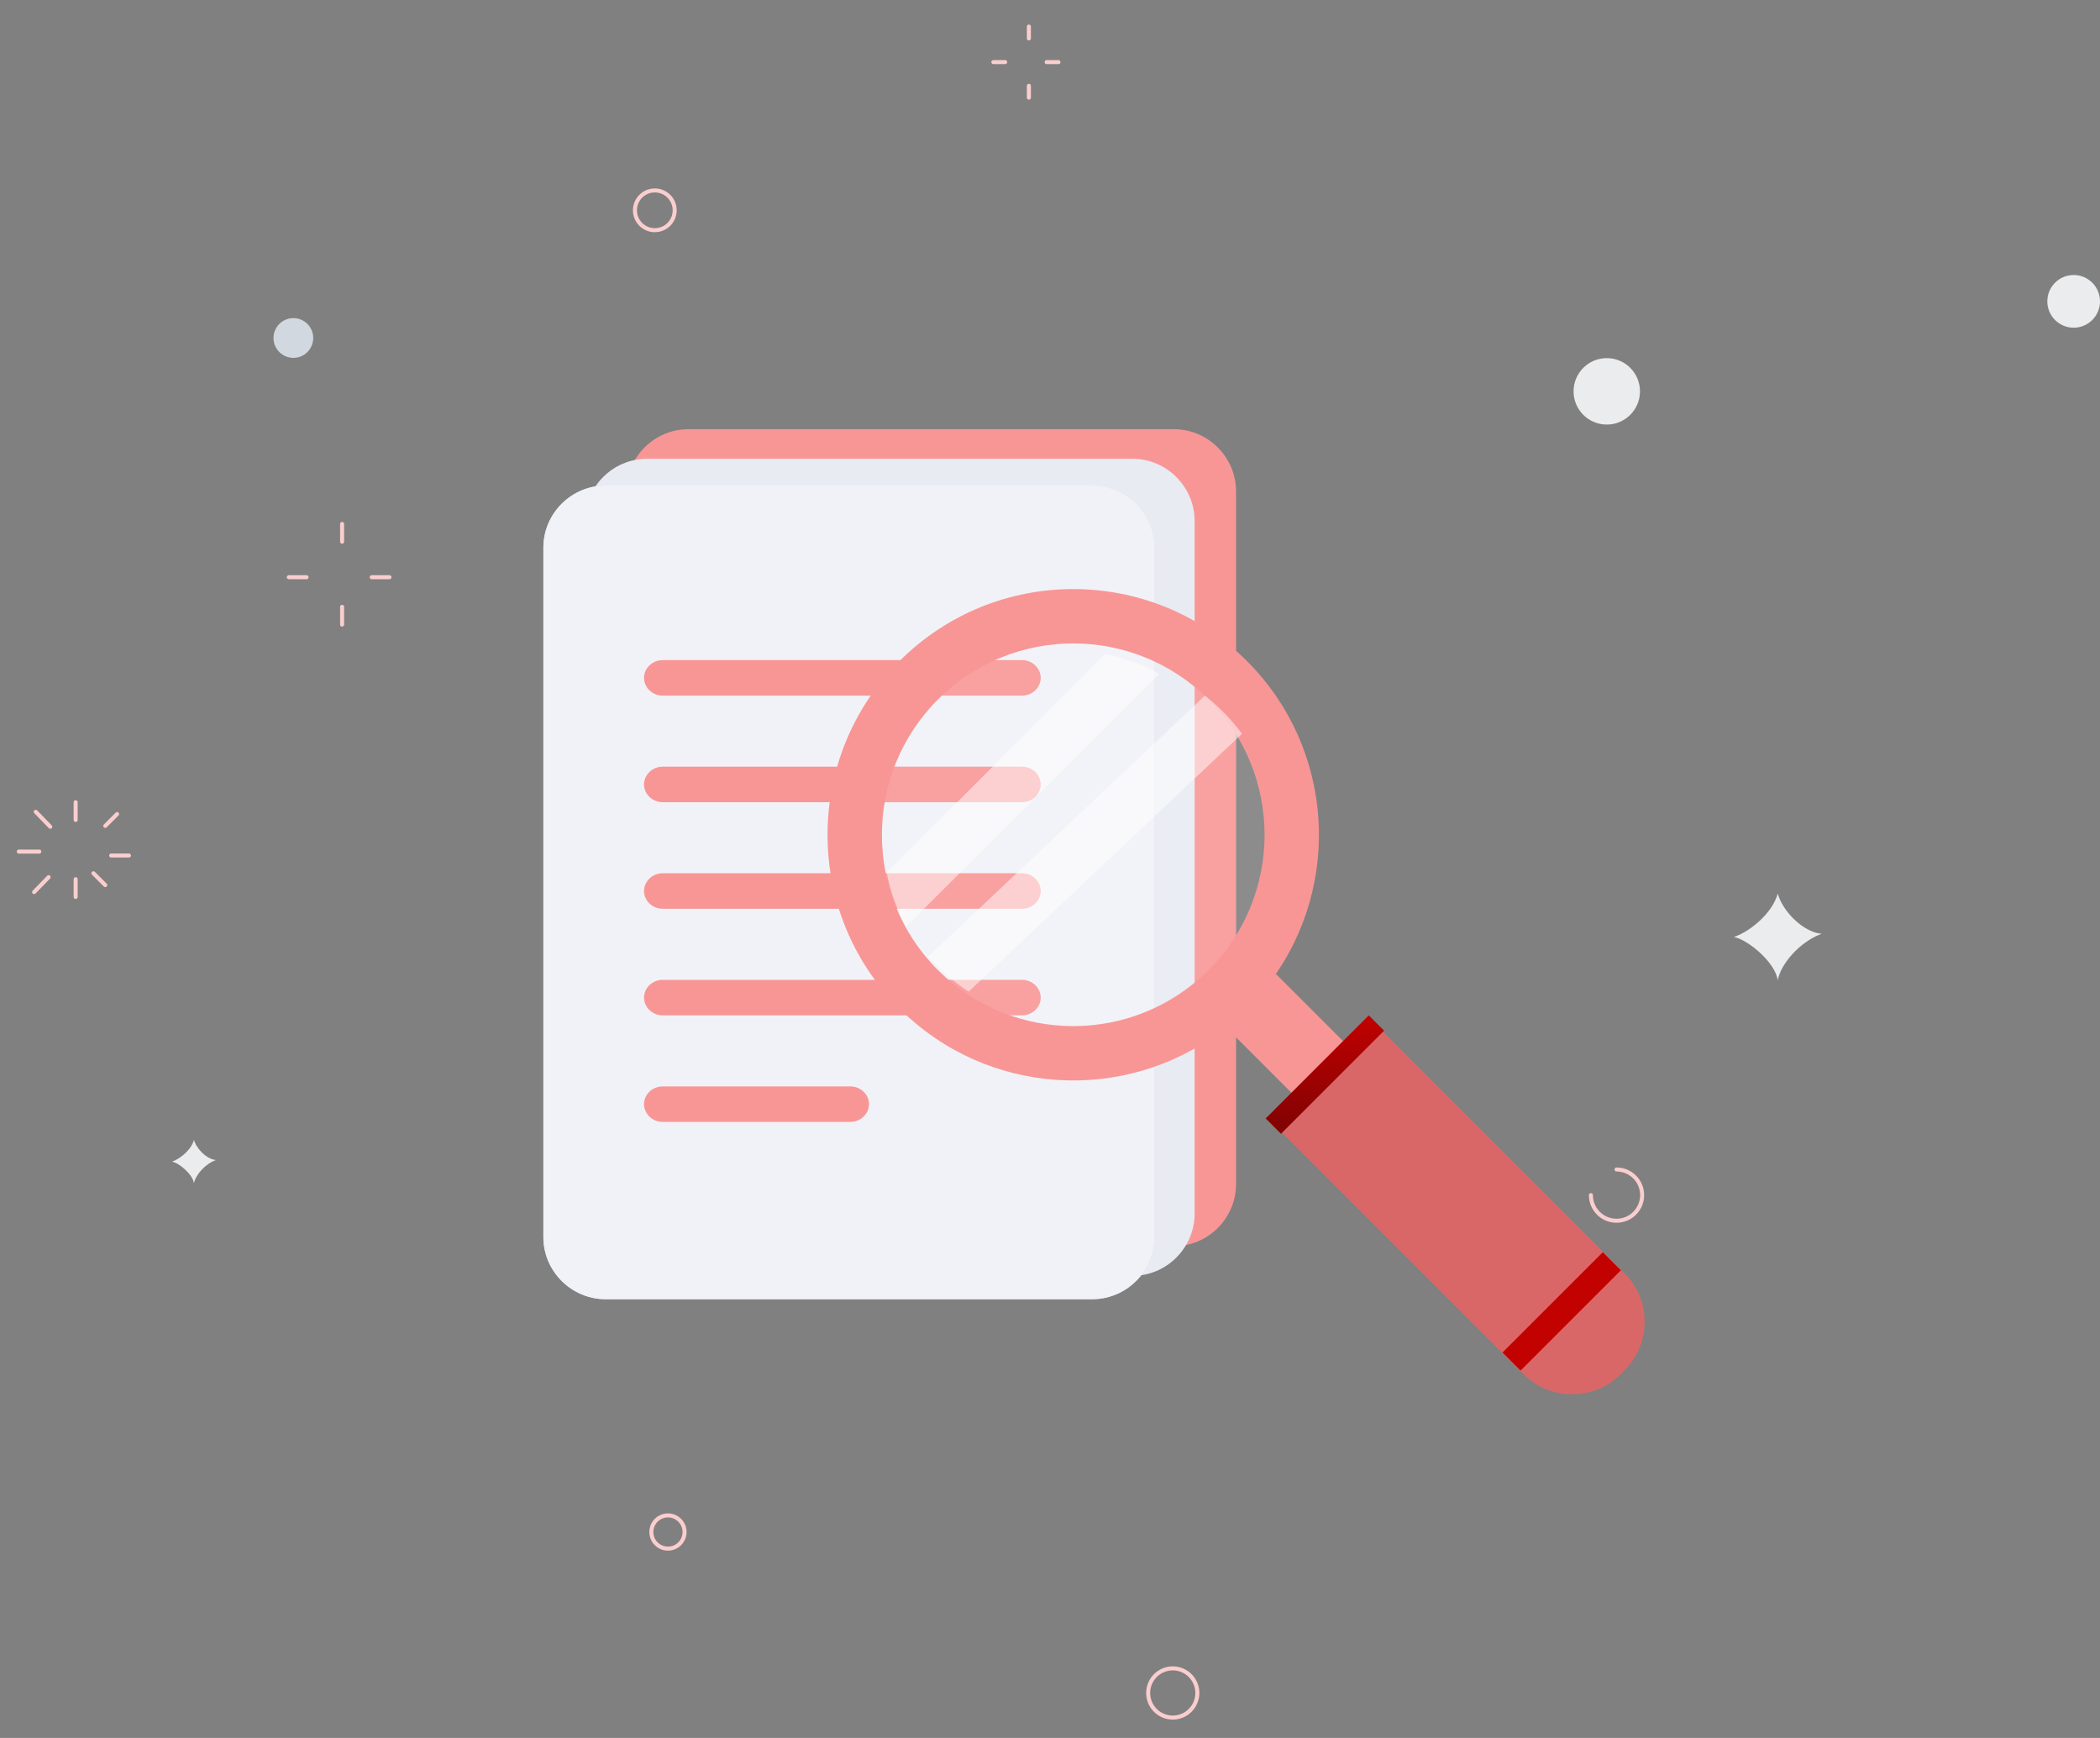 <svg width="522" height="432" viewBox="0 0 522 432" fill="none" xmlns="http://www.w3.org/2000/svg">
<rect x="0" y="0" width="522" height="432" fill="#808080" stroke="none"/>
<g id="No Results">
<g id="circle">
<path id="Stroke 1" d="M18.806 199.4V203.815" stroke="#FACECE" strokeWidth="2.921" stroke-linecap="round"/>
<g id="Group 8">
<path id="Stroke 2" d="M8.889 201.791L12.496 205.505" stroke="#FACECE" strokeWidth="2.921" stroke-linecap="round"/>
<path id="Stroke 4" d="M4.67 211.676H9.771" stroke="#FACECE" strokeWidth="2.921" stroke-linecap="round"/>
<path id="Stroke 6" d="M8.479 221.741L12.086 218.027" stroke="#FACECE" strokeWidth="2.921" stroke-linecap="round"/>
</g>
<path id="Stroke 9" d="M18.806 222.949V218.534" stroke="#FACECE" strokeWidth="2.921" stroke-linecap="round"/>
<path id="Stroke 10" d="M26.164 220.004L23.221 217.061" stroke="#FACECE" strokeWidth="2.921" stroke-linecap="round"/>
<path id="Stroke 11" d="M32.051 212.648H27.636" stroke="#FACECE" strokeWidth="2.921" stroke-linecap="round"/>
<path id="Stroke 12" d="M29.108 202.345L26.165 205.288" stroke="#FACECE" strokeWidth="2.921" stroke-linecap="round"/>
<path id="Stroke 13" d="M255.75 6.609V9.553" stroke="#FACECE" strokeWidth="2.921" stroke-linecap="round"/>
<path id="Stroke 15" d="M246.917 15.44H249.86" stroke="#FACECE" strokeWidth="2.921" stroke-linecap="round"/>
<path id="Stroke 16" d="M255.75 24.269V21.325" stroke="#FACECE" strokeWidth="2.921" stroke-linecap="round"/>
<path id="Stroke 17" d="M263.105 15.44H260.162" stroke="#FACECE" strokeWidth="2.921" stroke-linecap="round"/>
<path id="Stroke 18" d="M85.034 130.23V134.646" stroke="#FACECE" strokeWidth="2.921" stroke-linecap="round"/>
<path id="Stroke 19" d="M71.786 143.479H76.201" stroke="#FACECE" strokeWidth="2.921" stroke-linecap="round"/>
<path id="Stroke 20" d="M85.034 155.25V150.835" stroke="#FACECE" strokeWidth="2.921" stroke-linecap="round"/>
<path id="Stroke 21" d="M96.806 143.479H92.391" stroke="#FACECE" strokeWidth="2.921" stroke-linecap="round"/>
<g id="Group 42">
<path id="Stroke 22" d="M401.822 290.695C405.339 290.695 408.191 293.548 408.191 297.066C408.191 300.586 405.339 303.438 401.822 303.438C398.305 303.438 395.452 300.586 395.452 297.066" stroke="#FACECE" strokeWidth="2.921" stroke-linecap="round"/>
<path id="Fill 26" fillRule="evenodd" clipRule="evenodd" d="M430.972 232.899C434.754 231.719 440.551 227.094 441.893 222.117C443.11 226.516 448.211 231.719 452.814 232.112C447.632 233.947 442.679 239.397 441.893 243.679C441.358 239.315 434.506 233.535 430.972 232.899Z" fill="#EBECEE"/>
<path id="Fill 28" fillRule="evenodd" clipRule="evenodd" d="M42.756 288.738C44.648 288.148 47.545 285.836 48.216 283.348C48.824 285.546 51.374 288.148 53.676 288.345C51.086 289.261 48.609 291.987 48.216 294.128C47.948 291.946 44.523 289.055 42.756 288.738Z" fill="#EBECEE"/>
<path id="Fill 30" fillRule="evenodd" clipRule="evenodd" d="M77.861 84.012C77.861 86.742 75.65 88.953 72.922 88.953C70.194 88.953 67.983 86.742 67.983 84.012C67.983 81.284 70.194 79.072 72.922 79.072C75.65 79.072 77.861 81.284 77.861 84.012Z" fill="#D1D8DF"/>
<path id="Fill 32" fillRule="evenodd" clipRule="evenodd" d="M407.653 97.275C407.653 101.836 403.956 105.532 399.399 105.532C394.838 105.532 391.143 101.836 391.143 97.275C391.143 92.715 394.838 89.019 399.399 89.019C403.956 89.019 407.653 92.715 407.653 97.275Z" fill="#EBECEE"/>
<path id="Fill 34" fillRule="evenodd" clipRule="evenodd" d="M521.999 74.905C521.999 78.523 519.068 81.455 515.452 81.455C511.835 81.455 508.904 78.523 508.904 74.905C508.904 71.287 511.835 68.356 515.452 68.356C519.068 68.356 521.999 71.287 521.999 74.905Z" fill="#EBECEE"/>
<path id="Stroke 36" fillRule="evenodd" clipRule="evenodd" d="M170.161 380.805C170.161 383.086 168.313 384.934 166.033 384.934C163.754 384.934 161.906 383.086 161.906 380.805C161.906 378.524 163.754 376.676 166.033 376.676C168.313 376.676 170.161 378.524 170.161 380.805Z" stroke="#FACECE" strokeWidth="2.921" stroke-linecap="round"/>
<path id="Stroke 38" fillRule="evenodd" clipRule="evenodd" d="M167.706 52.275C167.706 55.005 165.494 57.215 162.767 57.215C160.04 57.215 157.828 55.005 157.828 52.275C157.828 49.547 160.04 47.335 162.767 47.335C165.494 47.335 167.706 49.547 167.706 52.275Z" stroke="#FACECE" strokeWidth="2.921" stroke-linecap="round"/>
<path id="Stroke 40" fillRule="evenodd" clipRule="evenodd" d="M293.688 426.533C290.532 427.734 287 426.148 285.8 422.992C284.599 419.836 286.183 416.301 289.341 415.102C292.495 413.901 296.027 415.485 297.228 418.642C298.43 421.799 296.844 425.332 293.688 426.533Z" stroke="#FACECE" strokeWidth="2.921" stroke-linecap="round"/>
</g>
</g>
<g id="search">
<g id="documents">
<path id="Fill 1" fillRule="evenodd" clipRule="evenodd" d="M291.804 309.774H171.119C162.625 309.774 155.672 302.801 155.672 294.278V122.175C155.672 113.652 162.625 106.682 171.119 106.682H291.804C300.302 106.682 307.255 113.652 307.255 122.175V294.278C307.255 302.801 300.302 309.774 291.804 309.774Z" fill="#F89696"/>
<path id="Fill 3" fillRule="evenodd" clipRule="evenodd" d="M281.504 317.131H160.819C152.324 317.131 145.371 310.157 145.371 301.634V129.531C145.371 121.008 152.324 114.038 160.819 114.038H281.504C290.002 114.038 296.955 121.008 296.955 129.531V301.634C296.955 310.157 290.002 317.131 281.504 317.131Z" fill="#E8EBF2"/>
<path id="Fill 5" fillRule="evenodd" clipRule="evenodd" d="M271.481 322.94H150.547C142.035 322.94 135.067 315.995 135.067 307.508V136.117C135.067 127.63 142.035 120.688 150.547 120.688H271.481C279.997 120.688 286.964 127.63 286.964 136.117V307.508C286.964 315.995 279.997 322.94 271.481 322.94Z" fill="#D8DBEA"/>
<path id="Fill 8" fillRule="evenodd" clipRule="evenodd" d="M271.481 322.94H150.547C142.035 322.94 135.067 315.995 135.067 307.508V136.117C135.067 127.63 142.035 120.688 150.547 120.688H271.481C279.997 120.688 286.964 127.63 286.964 136.117V307.508C286.964 315.995 279.997 322.94 271.481 322.94Z" fill="#F1F2F7"/>
<path id="Fill 11" fillRule="evenodd" clipRule="evenodd" d="M254.051 172.91H164.726C162.175 172.91 160.087 170.924 160.087 168.497C160.087 166.067 162.175 164.08 164.726 164.08H254.051C256.602 164.08 258.69 166.067 258.69 168.497C258.69 170.924 256.602 172.91 254.051 172.91Z" fill="#F89696"/>
<path id="Fill 13" fillRule="evenodd" clipRule="evenodd" d="M254.051 199.4H164.726C162.175 199.4 160.087 197.414 160.087 194.987C160.087 192.557 162.175 190.57 164.726 190.57H254.051C256.602 190.57 258.69 192.557 258.69 194.987C258.69 197.414 256.602 199.4 254.051 199.4Z" fill="#F89696"/>
<path id="Fill 15" fillRule="evenodd" clipRule="evenodd" d="M254.051 225.891H164.726C162.175 225.891 160.087 223.904 160.087 221.477C160.087 219.05 162.175 217.061 164.726 217.061H254.051C256.602 217.061 258.69 219.05 258.69 221.477C258.69 223.904 256.602 225.891 254.051 225.891Z" fill="#F89696"/>
<path id="Fill 17" fillRule="evenodd" clipRule="evenodd" d="M254.051 252.381H164.726C162.175 252.381 160.087 250.394 160.087 247.967C160.087 245.537 162.175 243.551 164.726 243.551H254.051C256.602 243.551 258.69 245.537 258.69 247.967C258.69 250.394 256.602 252.381 254.051 252.381Z" fill="#F89696"/>
<path id="Fill 19" fillRule="evenodd" clipRule="evenodd" d="M211.352 278.871H164.746C162.184 278.871 160.087 276.885 160.087 274.458C160.087 272.028 162.184 270.041 164.746 270.041H211.352C213.914 270.041 216.011 272.028 216.011 274.458C216.011 276.885 213.914 278.871 211.352 278.871Z" fill="#F89696"/>
</g>
<g id="search_2">
<path id="Fill 21" fillRule="evenodd" clipRule="evenodd" d="M305.42 244.634C287.559 262.493 259.907 264.507 239.832 250.72C237.267 248.926 234.825 246.911 232.547 244.634C231.375 243.466 230.27 242.26 229.229 240.991C227.147 238.456 225.323 235.752 223.828 232.959C221.195 228.24 219.405 223.234 218.428 218.058C215.274 201.829 219.989 184.36 232.547 171.808C245.135 159.218 262.607 154.534 278.84 157.657C284.012 158.664 289.023 160.454 293.742 163.057C296.54 164.584 299.207 166.408 301.746 168.49C303.012 169.527 304.218 170.636 305.386 171.808C307.667 174.085 309.712 176.523 311.472 179.091C325.266 199.159 323.248 226.81 305.42 244.634Z" fill="white" fill-opacity="0.1"/>
<path id="Fill 23" fillRule="evenodd" clipRule="evenodd" d="M300.417 241.118C281.835 259.703 251.721 259.7 233.135 241.118C214.573 222.556 214.573 192.438 233.159 173.856C251.721 155.294 281.835 155.294 300.397 173.856C318.979 192.438 318.979 222.556 300.417 241.118ZM309.955 164.309C286.103 140.457 247.451 140.457 223.599 164.309C199.75 188.158 199.73 226.834 223.578 250.686C245.287 272.387 279.312 274.344 303.243 256.526C305.581 254.783 307.832 252.829 309.979 250.686C312.123 248.538 314.077 246.287 315.816 243.95C333.634 220.015 331.66 186.014 309.955 164.309Z" fill="#F89696"/>
<path id="Fill 25" fillRule="evenodd" clipRule="evenodd" d="M403.828 340.594L402.827 341.596C396.202 348.224 385.353 348.224 378.725 341.596L317.555 280.425L342.658 255.322L403.828 316.493C410.456 323.121 410.456 333.966 403.828 340.594Z" fill="#DA6767"/>
<path id="Fill 27" fillRule="evenodd" clipRule="evenodd" d="M317.139 242.08L335.215 260.156L322.382 272.985L304.31 254.909C306.695 253.131 308.988 251.138 311.183 248.95C313.371 246.762 315.364 244.465 317.139 242.08Z" fill="#F89696"/>
<path id="Fill 29" fillRule="evenodd" clipRule="evenodd" d="M402.91 315.744L377.967 340.684L373.477 336.19L398.416 311.25L402.91 315.744Z" fill="#C20101"/>
<path id="Fill 31" fillRule="evenodd" clipRule="evenodd" d="M344.044 256.188L318.418 281.815L314.61 278.008L340.237 252.381L344.044 256.188Z" fill="url(#paint0_linear_2795_48346)"/>
<path id="Fill 33" fillRule="evenodd" clipRule="evenodd" d="M288.118 167.461L225.272 230.304C222.906 226.062 221.296 221.561 220.421 216.909L274.722 162.606C279.372 163.515 283.876 165.121 288.118 167.461Z" fill="white" fill-opacity="0.5"/>
<path id="Fill 35" fillRule="evenodd" clipRule="evenodd" d="M308.724 182.4L240.78 246.494C238.347 244.893 236.031 243.09 233.872 241.052C232.76 240.004 231.709 238.928 230.725 237.792L299.496 172.91C300.7 173.842 301.844 174.834 302.952 175.882C305.112 177.92 307.054 180.101 308.724 182.4Z" fill="white" fill-opacity="0.5"/>
</g>
</g>
</g>
<defs>
<linearGradient id="paint0_linear_2795_48346" x1="329.327" y1="252.381" x2="329.327" y2="281.815" gradientUnits="userSpaceOnUse">
<stop stop-color="#C20101"/>
<stop offset="1" stop-color="#7F0202"/>
</linearGradient>
</defs>
</svg>
